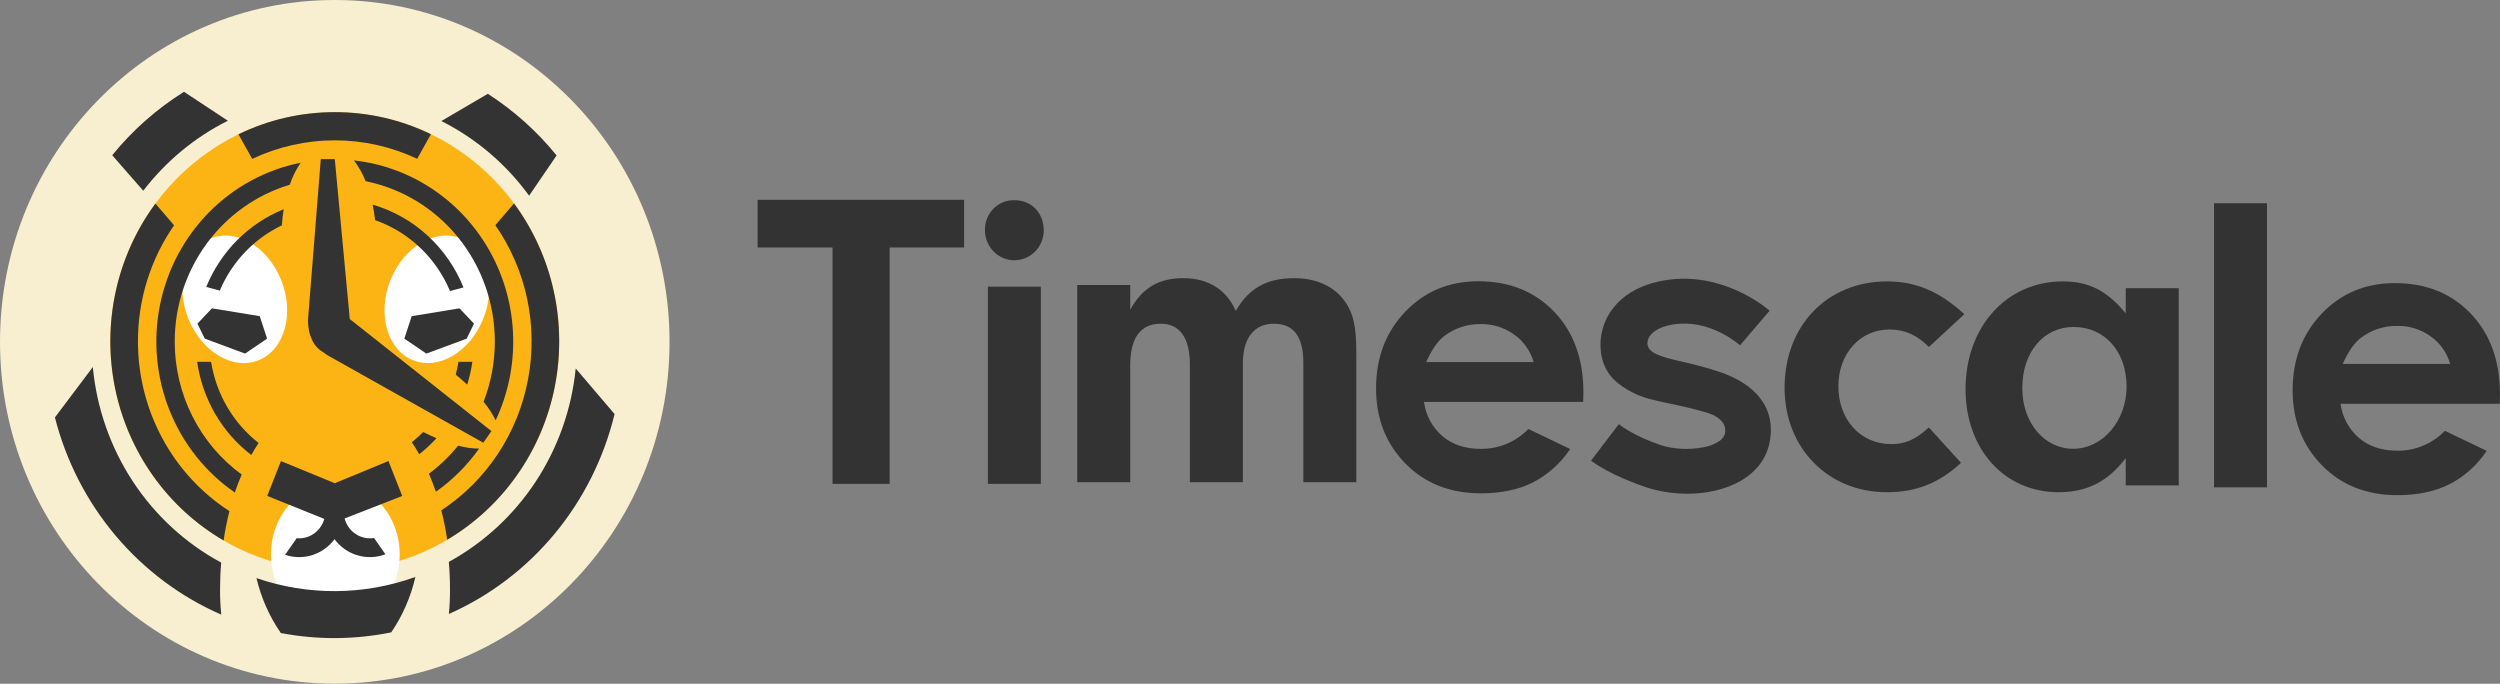 <svg width="117" height="32" viewBox="0 0 117 32" fill="none" xmlns="http://www.w3.org/2000/svg">
<rect x="0" y="0" width="117" height="32" fill="#808080" stroke="none"/>
<path d="M41.635 22.646H38.961V11.583H35.457V9.351H45.12V11.583H41.635V22.646Z" fill="#333333"/>
<path d="M48.849 10.805C48.841 11.174 48.691 11.525 48.432 11.783C48.173 12.04 47.825 12.183 47.463 12.18C47.101 12.178 46.755 12.03 46.5 11.769C46.244 11.508 46.099 11.154 46.096 10.785C46.09 10.598 46.122 10.411 46.19 10.236C46.258 10.062 46.359 9.904 46.489 9.771C46.619 9.638 46.774 9.534 46.945 9.465C47.116 9.396 47.299 9.364 47.482 9.37C48.283 9.37 48.849 9.968 48.849 10.805ZM48.712 22.646H46.233V13.416H48.712V22.646Z" fill="#333333"/>
<path d="M52.895 13.337V14.493C53.461 13.476 54.223 13.018 55.374 13.018C56.546 13.018 57.405 13.556 57.834 14.553C58.439 13.496 59.279 13.018 60.567 13.018C61.485 13.018 62.246 13.317 62.754 13.875C63.3 14.493 63.476 15.13 63.476 16.526V22.566H60.997V17.004C60.997 15.749 60.548 15.15 59.611 15.15C58.693 15.15 58.166 15.828 58.166 17.004V22.566H55.687V17.084C55.687 15.808 55.218 15.15 54.32 15.15C53.383 15.15 52.895 15.808 52.895 17.084V22.566H50.416V13.337H52.895Z" fill="#333333"/>
<path d="M91.775 21.661C90.74 22.617 89.667 23.036 88.3 23.036C85.548 23.036 83.518 20.963 83.518 18.152C83.518 15.242 85.509 13.169 88.32 13.169C89.667 13.169 90.78 13.647 91.931 14.704L90.272 16.239C89.725 15.681 89.14 15.421 88.418 15.421C87.051 15.421 86.036 16.558 86.036 18.073C86.036 19.647 87.071 20.784 88.515 20.784C89.159 20.784 89.628 20.584 90.272 20.006L91.775 21.661Z" fill="#333333"/>
<path d="M99.484 13.488H101.964V22.717H99.484V21.442C98.645 22.538 97.669 23.036 96.342 23.036C93.804 23.036 91.988 21.023 91.988 18.212C91.988 15.302 93.901 13.169 96.537 13.169C97.767 13.169 98.606 13.607 99.484 14.664V13.488ZM94.643 18.172C94.643 19.787 95.678 21.003 97.025 21.003C98.411 21.003 99.524 19.687 99.524 18.093C99.524 16.458 98.508 15.302 97.044 15.302C95.639 15.302 94.643 16.478 94.643 18.172Z" fill="#333333"/>
<path d="M103.617 22.808V9.512H106.096V22.808H103.617Z" fill="#333333"/>
<path d="M74.094 18.811H66.643C66.726 19.435 67.033 20.006 67.506 20.412C67.973 20.808 68.569 21.006 69.294 21.006C69.709 21.012 70.12 20.933 70.504 20.773C70.888 20.614 71.236 20.377 71.529 20.077L73.483 21.014C73.04 21.681 72.437 22.22 71.733 22.58C71.053 22.919 70.246 23.088 69.311 23.088C67.861 23.088 66.68 22.621 65.768 21.687C64.856 20.753 64.4 19.583 64.4 18.177C64.4 16.737 64.855 15.542 65.764 14.59C66.673 13.639 67.813 13.163 69.184 13.163C70.639 13.163 71.823 13.639 72.735 14.59C73.647 15.542 74.103 16.798 74.103 18.36L74.094 18.811ZM71.775 16.946C71.625 16.424 71.305 15.971 70.868 15.662C70.41 15.33 69.86 15.156 69.298 15.167C68.687 15.156 68.088 15.351 67.596 15.722C67.29 15.954 67.006 16.362 66.745 16.946H71.775Z" fill="#333333"/>
<path d="M116.989 18.897H109.538C109.62 19.521 109.928 20.092 110.4 20.497C110.868 20.893 111.464 21.092 112.189 21.092C112.603 21.098 113.014 21.019 113.398 20.859C113.782 20.7 114.131 20.463 114.423 20.163L116.377 21.1C115.935 21.766 115.332 22.306 114.627 22.666C113.947 23.005 113.14 23.174 112.206 23.174C110.756 23.174 109.575 22.707 108.663 21.773C107.751 20.839 107.295 19.669 107.295 18.263C107.295 16.823 107.749 15.627 108.658 14.676C109.568 13.725 110.707 13.249 112.078 13.249C113.534 13.249 114.718 13.725 115.63 14.676C116.541 15.627 116.997 16.884 116.998 18.446L116.989 18.897ZM114.67 17.032C114.52 16.51 114.2 16.057 113.763 15.748C113.305 15.415 112.755 15.242 112.193 15.253C111.581 15.242 110.983 15.437 110.491 15.808C110.185 16.04 109.901 16.448 109.64 17.032H114.67Z" fill="#333333"/>
<path d="M75.763 19.853C75.866 19.935 76.535 20.436 77.764 20.846C78.382 21.025 79.033 21.057 79.666 20.942C79.965 20.902 80.251 20.791 80.501 20.617C80.608 20.536 80.687 20.423 80.727 20.293C80.75 20.185 80.746 20.072 80.715 19.966C80.684 19.859 80.627 19.763 80.549 19.685C80.346 19.466 80.049 19.358 79.771 19.279C79.151 19.102 78.57 18.974 78.038 18.864C77.438 18.74 76.872 18.622 76.365 18.349C75.709 17.995 75.215 17.602 74.992 16.836C74.893 16.454 74.876 16.055 74.943 15.667C75.009 15.278 75.156 14.908 75.375 14.583C76.194 13.38 77.643 13.111 78.435 13.057C80.928 12.889 82.741 14.474 82.817 14.542L81.434 16.16L81.439 16.165C81.427 16.155 80.191 15.043 78.621 15.15C77.7 15.212 77.35 15.545 77.242 15.685C77.148 15.797 77.097 15.94 77.099 16.087C77.121 16.334 77.249 16.586 78.415 16.855C79.13 17.02 79.578 17.118 80.359 17.366C81.783 17.818 83.063 18.764 82.853 20.484C82.62 22.394 80.636 23.106 78.992 23.106C78.356 23.108 77.725 23.016 77.116 22.83C75.394 22.255 74.584 21.656 74.461 21.559L75.761 19.851L75.763 19.853Z" fill="#333333"/>
<path d="M15.667 31.996C24.32 31.996 31.334 24.833 31.334 15.998C31.334 7.163 24.32 0 15.667 0C7.014 0 0 7.163 0 15.998C0 24.833 7.014 31.996 15.667 31.996Z" fill="#F8EED0"/>
<path d="M15.668 26.702C21.469 26.702 26.171 21.899 26.171 15.975C26.171 10.051 21.469 5.248 15.668 5.248C9.867 5.248 5.164 10.051 5.164 15.975C5.164 21.899 9.867 26.702 15.668 26.702Z" fill="#FCB415"/>
<path d="M22.616 14.918C23.248 13.349 22.788 11.67 21.59 11.168C20.391 10.665 18.909 11.529 18.277 13.098C17.646 14.667 18.106 16.346 19.304 16.849C20.503 17.351 21.985 16.487 22.616 14.918Z" fill="white"/>
<path d="M15.693 29.273C17.356 29.273 18.705 27.782 18.705 25.944C18.705 24.105 17.356 22.615 15.693 22.615C14.03 22.615 12.682 24.105 12.682 25.944C12.682 27.782 14.03 29.273 15.693 29.273Z" fill="white"/>
<path d="M12.129 16.849C13.327 16.346 13.787 14.667 13.156 13.099C12.524 11.53 11.042 10.665 9.843 11.168C8.645 11.671 8.185 13.35 8.816 14.919C9.448 16.487 10.931 17.352 12.129 16.849Z" fill="white"/>
<path d="M21.004 26.296C22.644 25.399 24.044 24.105 25.079 22.527C26.115 20.948 26.755 19.134 26.943 17.244L28.762 19.378C28.261 21.442 27.301 23.359 25.956 24.982C24.611 26.605 22.917 27.889 21.007 28.734C21.044 28.355 21.062 27.974 21.06 27.592C21.06 27.152 21.041 26.719 21.004 26.296ZM12.003 27.055C14.418 27.886 17.036 27.867 19.44 27.002C19.227 27.932 18.843 28.812 18.309 29.595C16.605 29.941 14.851 29.952 13.143 29.626C12.607 28.851 12.22 27.978 12.003 27.055ZM10.352 26.329C8.686 25.432 7.264 24.126 6.216 22.529C5.167 20.931 4.524 19.092 4.344 17.178L2.57 19.536C3.092 21.579 4.064 23.473 5.414 25.073C6.763 26.672 8.453 27.935 10.355 28.764C10.315 28.375 10.296 27.984 10.298 27.592C10.298 27.164 10.316 26.742 10.352 26.329H10.352ZM24.762 9.158L26.049 7.275C25.133 6.145 24.046 5.172 22.83 4.39L20.656 5.664C22.276 6.48 23.684 7.677 24.762 9.158ZM8.612 4.296C7.34 5.09 6.205 6.093 5.252 7.265L6.704 8.927C7.765 7.544 9.118 6.424 10.664 5.651L8.612 4.296Z" fill="#333333"/>
<path d="M8.177 15.986C8.178 14.333 8.702 12.724 9.673 11.401C10.643 10.078 12.007 9.111 13.561 8.646C13.684 8.28 13.856 7.933 14.072 7.615C12.452 7.937 10.961 8.743 9.789 9.929C8.616 11.116 7.815 12.631 7.485 14.283C7.155 15.934 7.312 17.649 7.936 19.209C8.56 20.77 9.623 22.107 10.99 23.051C11.088 22.76 11.194 22.478 11.311 22.208C10.341 21.5 9.55 20.567 9.005 19.484C8.46 18.402 8.176 17.203 8.177 15.986Z" fill="#333333"/>
<path d="M9.652 13.429L10.286 13.598C10.857 12.253 11.891 11.167 13.192 10.545C13.209 10.286 13.237 10.034 13.276 9.791C12.465 10.12 11.726 10.611 11.104 11.235C10.481 11.86 9.988 12.606 9.652 13.429Z" fill="#333333"/>
<path d="M9.879 16.932H9.227C9.473 18.67 10.384 20.238 11.76 21.293C11.87 21.097 11.984 20.91 12.104 20.732C10.914 19.802 10.118 18.442 9.879 16.932Z" fill="#333333"/>
<path d="M21.06 13.621L21.691 13.452C21.316 12.52 20.738 11.687 20.001 11.016C19.265 10.345 18.389 9.853 17.439 9.577C17.488 9.81 17.527 10.053 17.556 10.304C18.334 10.576 19.049 11.011 19.652 11.583C20.256 12.154 20.736 12.848 21.06 13.621Z" fill="#333333"/>
<path d="M22.183 15.147L21.505 14.43L19.267 14.797L18.924 15.848L19.953 16.548L21.84 15.848L22.183 15.147Z" fill="#333333"/>
<path d="M9.24 15.147L9.918 14.43L12.156 14.797L12.499 15.848L11.47 16.548L9.583 15.848L9.24 15.147Z" fill="#333333"/>
<path d="M21.865 18C21.974 17.651 22.056 17.294 22.107 16.932H21.455C21.423 17.134 21.381 17.335 21.328 17.533C21.518 17.688 21.697 17.844 21.865 18Z" fill="#333333"/>
<path d="M19.803 20.219C19.636 20.389 19.459 20.549 19.273 20.698C19.394 20.876 19.51 21.062 19.62 21.257C19.91 21.031 20.18 20.779 20.428 20.506C20.225 20.421 20.016 20.325 19.803 20.219Z" fill="#333333"/>
<path d="M23.158 15.985C23.159 16.951 22.979 17.908 22.63 18.805C22.853 19.069 23.044 19.361 23.197 19.673C23.775 18.443 24.056 17.09 24.015 15.726C23.975 14.362 23.615 13.028 22.965 11.836C22.315 10.644 21.394 9.629 20.28 8.875C19.166 8.122 17.891 7.653 16.562 7.507C16.789 7.803 16.974 8.131 17.111 8.48C18.814 8.822 20.349 9.757 21.452 11.126C22.555 12.495 23.158 14.213 23.158 15.985Z" fill="#333333"/>
<path d="M21.441 20.855C21.041 21.35 20.582 21.792 20.074 22.171C20.191 22.441 20.299 22.722 20.398 23.014C21.18 22.463 21.865 21.78 22.423 20.995C22.091 20.992 21.761 20.944 21.441 20.855Z" fill="#333333"/>
<path d="M16.384 14.943L16.382 14.945C16.378 14.942 16.374 14.939 16.37 14.936L15.668 7.447H15.013L14.412 14.988L14.415 14.989C14.415 15.004 14.413 15.018 14.413 15.033C14.416 15.155 14.428 15.277 14.45 15.397C14.463 15.532 14.499 15.663 14.556 15.785C14.653 16.079 14.853 16.326 15.118 16.477C15.173 16.521 15.23 16.564 15.29 16.603C15.303 16.611 15.316 16.617 15.328 16.625L15.327 16.627L22.618 20.72L22.999 20.176L16.384 14.943Z" fill="#333333"/>
<path d="M17.312 25.194C17.042 25.194 16.78 25.103 16.565 24.934C16.351 24.766 16.197 24.53 16.128 24.264L18.823 23.211L18.18 21.576L15.666 22.615L13.148 21.578L12.506 23.21L15.177 24.285C15.104 24.546 14.949 24.777 14.736 24.941C14.524 25.105 14.264 25.194 13.998 25.194C13.96 25.194 13.922 25.192 13.885 25.188L13.343 25.964C13.755 26.105 14.199 26.11 14.614 25.979C15.028 25.848 15.393 25.587 15.655 25.234C15.925 25.598 16.303 25.863 16.732 25.989C17.161 26.116 17.619 26.099 18.037 25.939L17.504 25.177C17.441 25.188 17.377 25.194 17.312 25.194Z" fill="#333333"/>
<path d="M24.056 9.521L23.183 10.539C23.902 11.575 24.409 12.75 24.672 13.991C24.934 15.233 24.948 16.516 24.711 17.764C24.475 19.011 23.994 20.196 23.297 21.248C22.599 22.3 21.7 23.197 20.654 23.885C20.77 24.337 20.861 24.796 20.929 25.259C22.215 24.499 23.329 23.468 24.196 22.235C25.064 21.003 25.665 19.596 25.961 18.109C26.256 16.622 26.239 15.087 25.911 13.607C25.583 12.126 24.951 10.734 24.056 9.521L24.056 9.521Z" fill="#333333"/>
<path d="M6.456 15.974C6.453 14.029 7.044 12.131 8.147 10.545L7.274 9.527C6.377 10.745 5.745 12.143 5.418 13.629C5.092 15.115 5.08 16.655 5.382 18.147C5.684 19.638 6.293 21.047 7.17 22.279C8.046 23.512 9.17 24.539 10.466 25.294C10.532 24.831 10.622 24.373 10.736 23.921C9.424 23.072 8.343 21.899 7.595 20.509C6.847 19.12 6.455 17.56 6.456 15.974Z" fill="#333333"/>
<path d="M15.668 5.249C14.108 5.247 12.568 5.601 11.16 6.285L11.803 7.436C13.013 6.865 14.33 6.568 15.663 6.568C16.996 6.567 18.314 6.862 19.524 7.432L20.167 6.282C18.761 5.6 17.224 5.247 15.668 5.249Z" fill="#333333"/>
</svg>
